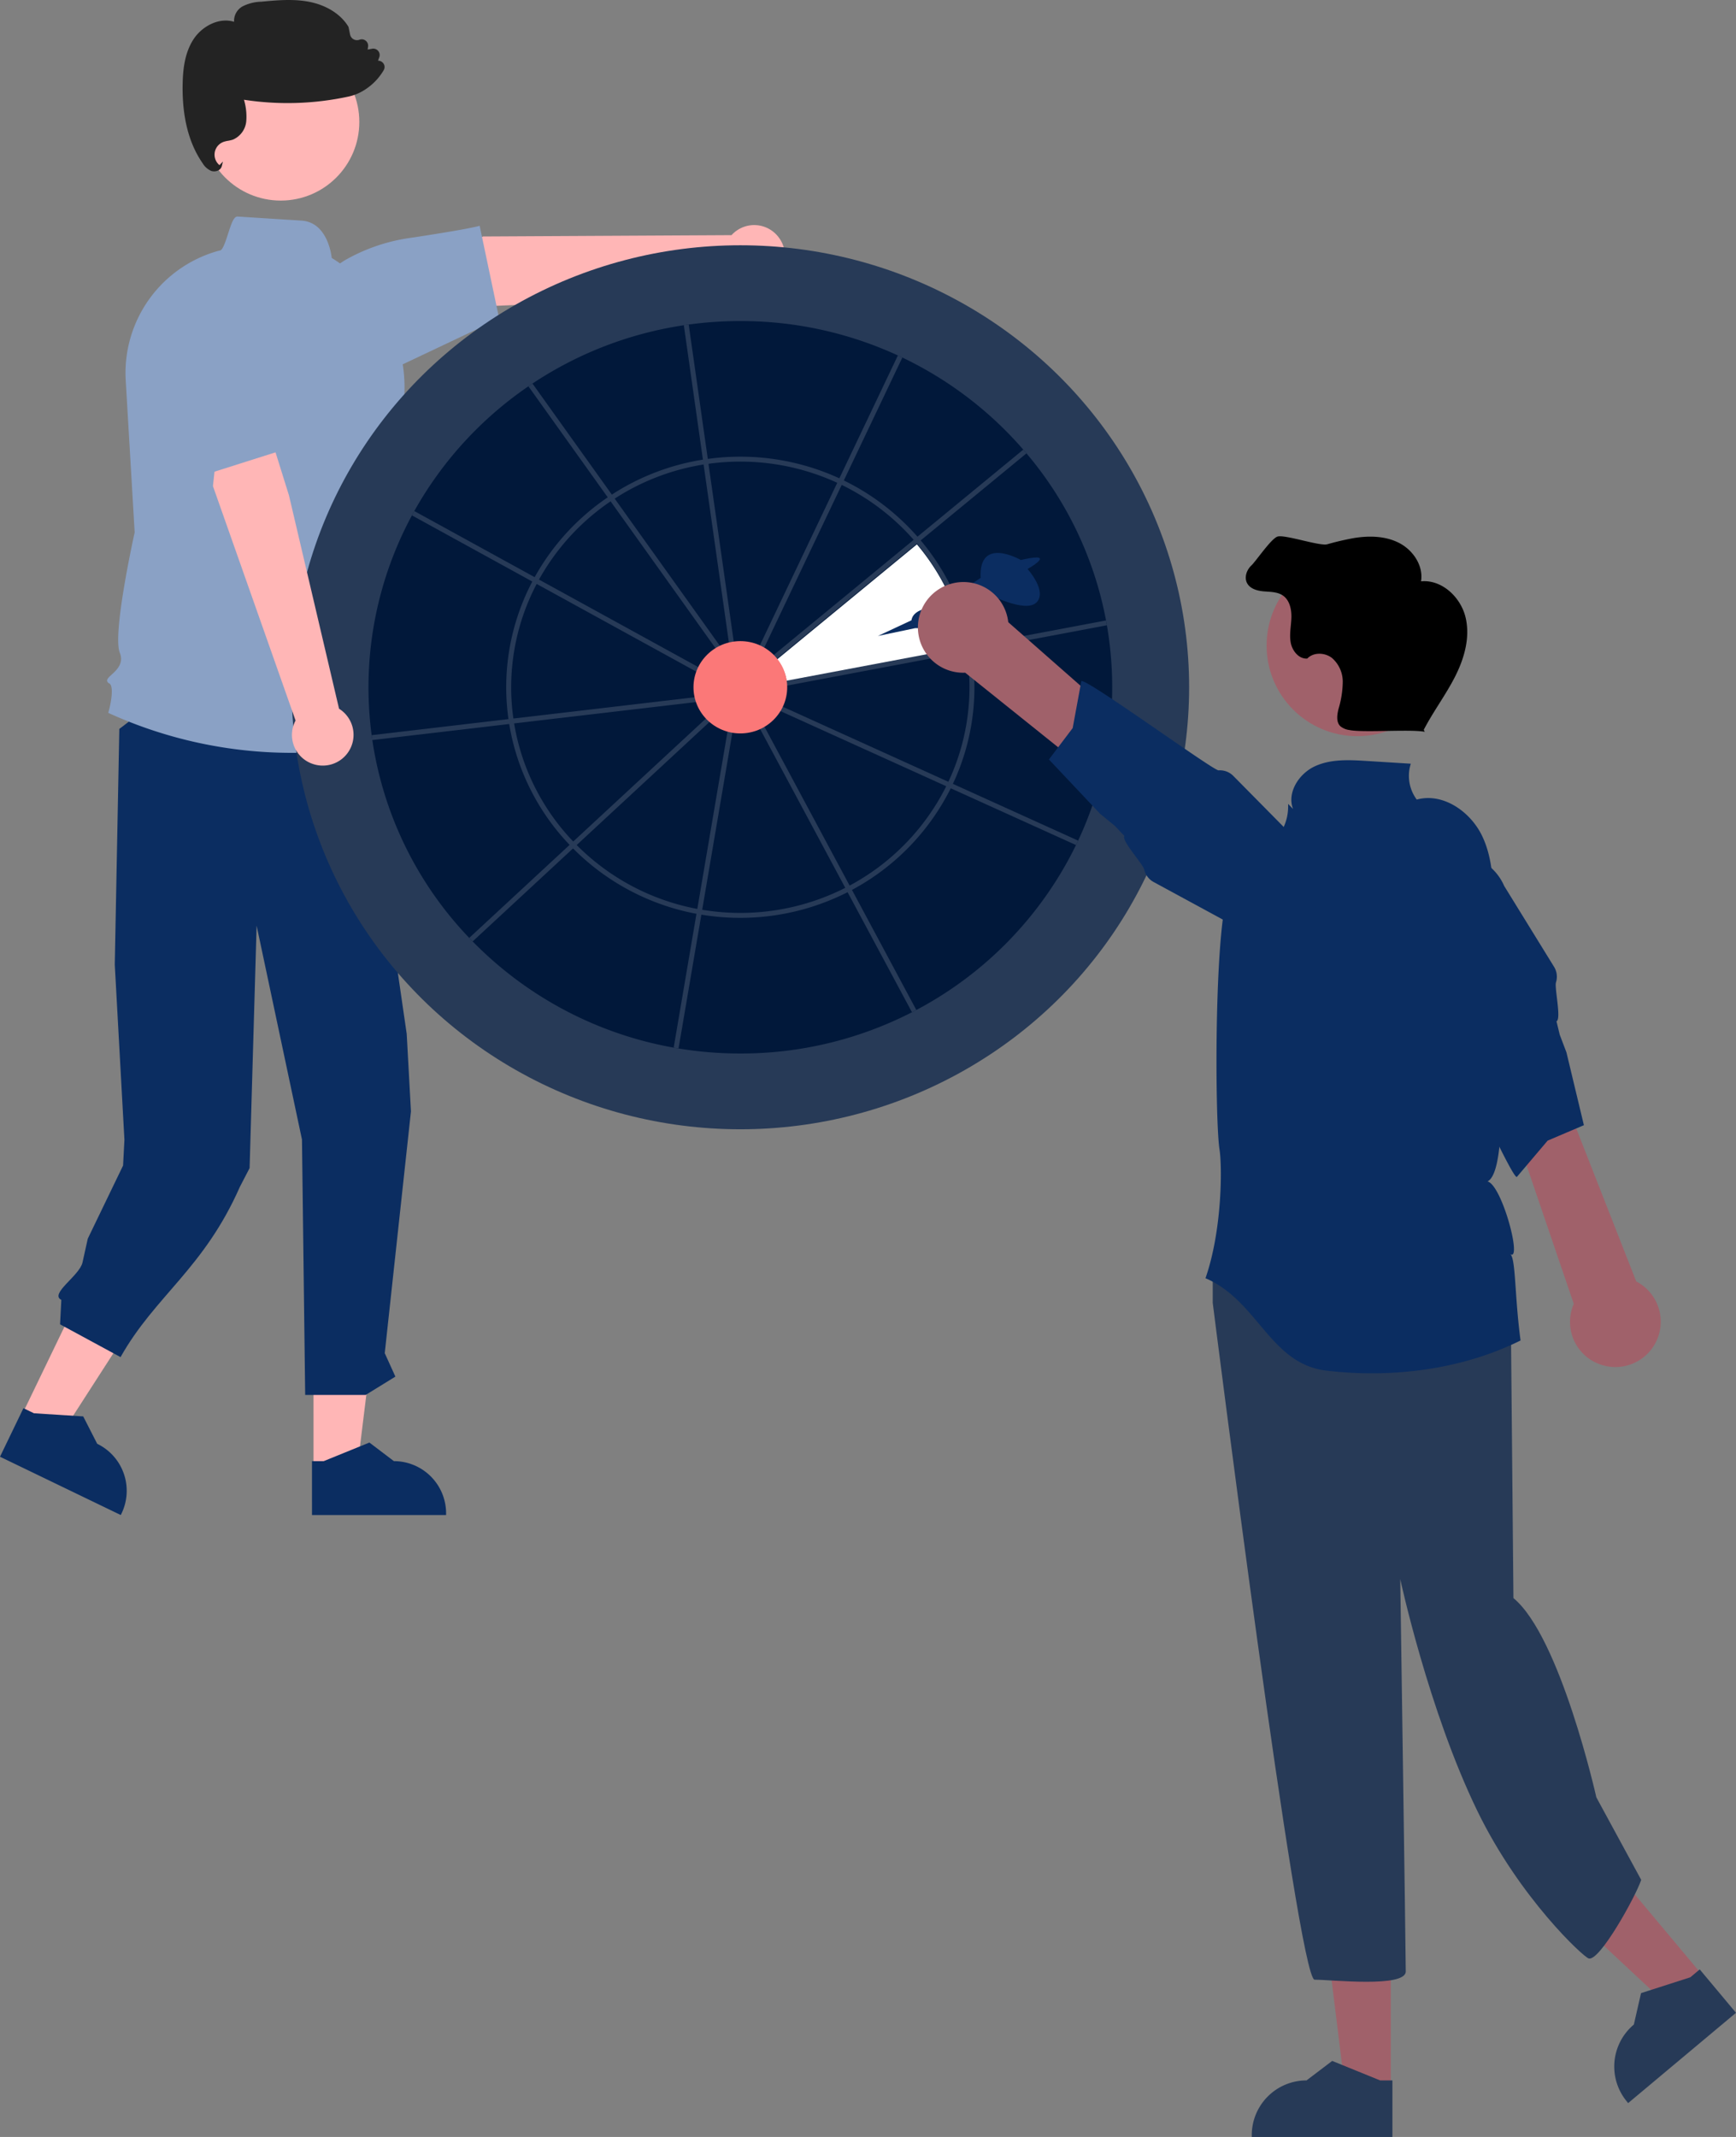 <svg xmlns="http://www.w3.org/2000/svg" width="503.768" height="620.021" viewBox="0 0 503.768 620.021">
  <rect x="0" y="0" width="503.768" height="620.021" fill="#808080" stroke="none"/>
  <g id="mission" transform="translate(-51.171)">
    <path id="Path_3120" data-name="Path 3120" d="M60.29,430.033l11.4,5.5L98.332,394.19,81.51,386.071Z" transform="translate(-2.977 -19.066)" fill="#ffb6b6"/>
    <path id="Path_3121" data-name="Path 3121" d="M328.839,566.883,363.888,583.8l.214-.443a15.149,15.149,0,0,0-7.056-20.227h0l-4.057-7.947-14.29-.909-3.059-1.477Z" transform="translate(-277.668 -144.22)" fill="#0b2d61"/>
    <path id="Path_3122" data-name="Path 3122" d="M149.536,445.993H162.19l6.021-48.816H149.533Z" transform="translate(-7.385 -19.614)" fill="#ffb6b6"/>
    <path id="Path_3123" data-name="Path 3123" d="M424.076,584.319h38.918v-.492a15.149,15.149,0,0,0-15.147-15.148h0l-7.109-5.393-13.264,5.394h-3.4Z" transform="translate(-282.371 -144.738)" fill="#0b2d61"/>
    <path id="Path_3124" data-name="Path 3124" d="M433.244,333.046l14.5,100.009,1.232,22.479-7.605,70.147,3.087,6.8-8.626,5.32H418.282l-.932-74.1L404.189,401.64l-2.036,70.339-2.817,5.435c-10.5,23.814-24.635,31.612-34.631,49.412l-17.553-9.508.368-7.091c-3.526-1.785,5.294-7,6.142-10.864l1.535-6.912,10.239-21.21.391-7.469-2.8-50.8,1.319-68.411,23.024-17.606Z" transform="translate(-278.55 -133.067)" fill="#0b2d61"/>
    <circle id="Ellipse_194" data-name="Ellipse 194" cx="22.804" cy="22.804" r="22.804" transform="translate(109.833 12.588)" fill="#ffb6b6"/>
    <path id="Path_3125" data-name="Path 3125" d="M415.058,344.694a128.456,128.456,0,0,1-52.924-11.48l-.267-.137.082-.289c.807-2.827,1.572-7.568.188-8.26a.948.948,0,0,1-.59-.7c-.079-.568.49-1.087,1.277-1.807,1.528-1.4,3.622-3.308,2.394-6.376-2.164-5.411,3.921-33.137,4.315-34.914l-2.6-44.2a36.765,36.765,0,0,1,27.186-37.572l.058-.015.06,0c.845.048,1.74-2.823,2.419-4.924,1-3.1,1.665-5.012,2.794-4.931,8.745.564,14.572.933,18.455,1.174,7.362.457,8.652,9.412,8.811,10.842a44.05,44.05,0,0,1,19.967,47.664l-3.669,15.778-3.243,7.581,1.069,14.957c5.03,4.182,3.588,12.738,3.3,14.183,4.793,4.958,1.849,10.793,1.136,12.028a11.684,11.684,0,0,1,2.107,10.894l4.414,14.345-.333.116A110.179,110.179,0,0,1,415.058,344.694Z" transform="translate(-279.283 -126.259)" fill="#8aa1c5"/>
    <path id="Path_3126" data-name="Path 3126" d="M560.8,195.137a8.878,8.878,0,0,0-13.6-.525L475.092,195l-20.487,9.9-2.657,11.343,33.1-1.384,63.187-7.217A8.926,8.926,0,0,0,560.8,195.136Z" transform="translate(-283.748 -126.387)" fill="#ffb6b6"/>
    <path id="Path_3127" data-name="Path 3127" d="M478.406,218.863,450.338,232.14l-26.022-10.893-.026-.21a19.39,19.39,0,0,1,9.841-19.413,53.093,53.093,0,0,1,17.49-6.055c17.213-2.56,20.7-3.544,20.737-3.554l.379-.11Z" transform="translate(-282.374 -126.398)" fill="#8aa1c5"/>
    <path id="Path_3128" data-name="Path 3128" d="M393.722,172.721a2.567,2.567,0,0,1-.828-.134,5.428,5.428,0,0,1-2.5-2.224c-4.042-5.813-5.993-13.564-5.8-23.036.082-4.008.535-9.131,3.342-13.216,2.36-3.434,7.134-6.16,11.584-4.792a4.809,4.809,0,0,1,2.4-4.44,12.6,12.6,0,0,1,5.5-1.39c4.519-.424,9.19-.861,13.766.006,5.131.973,9.326,3.618,11.509,7.255l.045.114.444,2.156a2.047,2.047,0,0,0,2.725,1.5,1.857,1.857,0,0,1,2.492,2l-.124.857,1.291-.241a1.858,1.858,0,0,1,2.084,2.47l-.365.986a1.955,1.955,0,0,1,1.421.626,1.8,1.8,0,0,1,.244,2.117,16.832,16.832,0,0,1-5.946,5.982,14.053,14.053,0,0,1-4.345,1.709,83.45,83.45,0,0,1-30.274.91,17.068,17.068,0,0,1,.677,6.128A6.441,6.441,0,0,1,399.2,163.5a9.327,9.327,0,0,1-1.413.341,8.286,8.286,0,0,0-1.349.328,3.947,3.947,0,0,0-1.156,6.746l1-1.041-.325,1.324a1.9,1.9,0,0,1-.968,1.206A2.661,2.661,0,0,1,393.722,172.721Z" transform="translate(-280.421 -122.995)" fill="#232323"/>
    <ellipse id="Ellipse_195" data-name="Ellipse 195" cx="130.234" cy="128.246" rx="130.234" ry="128.246" transform="translate(135.775 71.163)" fill="#273a57"/>
    <path id="Path_3129" data-name="Path 3129" d="M657.142,327.243a104.516,104.516,0,0,1-9.889,44.494c-.2.429-.408.859-.615,1.288a107.442,107.442,0,0,1-46.334,47.85c-.422.222-.844.444-1.267.658a108.74,108.74,0,0,1-49.8,11.972,110.464,110.464,0,0,1-17.932-1.46c-.472-.079-.945-.157-1.41-.243a108.2,108.2,0,0,1-58.341-30.813c-.329-.336-.658-.68-.995-1.023a105.3,105.3,0,0,1-28.122-57.418c-.064-.472-.136-.945-.193-1.417a105.14,105.14,0,0,1,11.685-63.758c.222-.422.458-.844.687-1.259a107.341,107.341,0,0,1,33.117-36.194c.393-.272.787-.537,1.181-.8A108.315,108.315,0,0,1,532.833,222.2c.472-.064.945-.136,1.417-.2a110.1,110.1,0,0,1,14.984-1.016,108.868,108.868,0,0,1,45.718,9.982c.437.2.866.4,1.3.608a107.962,107.962,0,0,1,35.085,26.72c.315.358.63.723.93,1.088a105.032,105.032,0,0,1,23.084,48.466v.007c.093.465.172.93.25,1.4A104.994,104.994,0,0,1,657.142,327.243Z" transform="translate(-283.223 -127.834)" fill="#01183a"/>
    <path id="Path_3130" data-name="Path 3130" d="M566.047,322.531a13.209,13.209,0,0,1,2.791,6.387l51.992-9.806a64.755,64.755,0,0,0-14.2-29.968Z" transform="translate(-289.382 -131.2)" fill="#fff"/>
    <path id="Path_3131" data-name="Path 3131" d="M618.381,318.7c-.064-.472-.15-.937-.236-1.4v-.007a66.213,66.213,0,0,0-14.5-30.619c-.308-.365-.622-.73-.937-1.081a68.218,68.218,0,0,0-21.367-16.315h-.007c-.429-.208-.852-.415-1.288-.615a68.857,68.857,0,0,0-38.183-5.632c-.472.057-.945.129-1.417.208a68.008,68.008,0,0,0-26.426,10.147c-.4.258-.8.522-1.2.794a67.675,67.675,0,0,0-21.2,23.17q-.343.623-.687,1.267a65.915,65.915,0,0,0-6.913,39.9q.086.719.215,1.417a66.216,66.216,0,0,0,17.524,35.077c.322.344.651.687.995,1.023a68.112,68.112,0,0,0,35.814,18.977c.472.093.945.172,1.417.25a68.932,68.932,0,0,0,42.441-6.512c.422-.215.837-.436,1.259-.665h.007A67.729,67.729,0,0,0,612.363,358.6q.322-.644.623-1.288a65.836,65.836,0,0,0,5.4-38.605Zm-6.7,38.011q-.3.655-.623,1.288a66.37,66.37,0,0,1-28.036,28.823c-.422.222-.844.444-1.267.658a67.338,67.338,0,0,1-41.518,6.361c-.472-.072-.952-.15-1.417-.243a66.665,66.665,0,0,1-35.006-18.541c-.343-.336-.673-.68-1-1.023a64.907,64.907,0,0,1-17.152-34.276c-.079-.465-.15-.937-.215-1.41a64.558,64.558,0,0,1,6.755-39.042c.215-.422.444-.844.68-1.267a66.284,66.284,0,0,1,20.78-22.7c.394-.272.787-.537,1.188-.787a66.623,66.623,0,0,1,25.8-9.9c.465-.079.937-.15,1.417-.207a67.354,67.354,0,0,1,37.367,5.517c.436.193.866.4,1.288.608A66.684,66.684,0,0,1,601.608,286.5c.315.358.63.723.93,1.088a64.754,64.754,0,0,1,14.2,29.968c.086.465.165.93.236,1.41a64.493,64.493,0,0,1-5.3,37.746Z" transform="translate(-285.3 -129.878)" fill="#273a57"/>
    <path id="Path_3132" data-name="Path 3132" d="M546.671,317.509l-1.166.83L514,274.245l-.837-1.166-23.019-32.215c.393-.272.787-.537,1.181-.8l23.034,32.222.83,1.174Z" transform="translate(-285.634 -128.776)" fill="#273a57"/>
    <path id="Path_3133" data-name="Path 3133" d="M539.284,325.133l-.694,1.259-47.807-26.262-1.259-.694-34.942-19.2c.222-.422.458-.844.687-1.259l34.941,19.192,1.252.694Z" transform="translate(-283.878 -130.698)" fill="#273a57"/>
    <path id="Path_3134" data-name="Path 3134" d="M538.068,337l-54.434,6.383-1.417.172-39.736,4.658c-.064-.472-.136-.945-.193-1.417L482,342.133l1.417-.165,54.484-6.39Z" transform="translate(-283.271 -133.493)" fill="#273a57"/>
    <path id="Path_3135" data-name="Path 3135" d="M543.053,342.072l-39.794,36.873-1.052.973-29.138,27c-.329-.336-.658-.68-.995-1.023l29.138-27,1.045-.973,39.822-36.9Z" transform="translate(-284.742 -133.762)" fill="#273a57"/>
    <path id="Path_3136" data-name="Path 3136" d="M602.108,232.089l-16.981,35.664h-.007l-.615,1.3-23.213,48.759L560,317.192l23.213-48.752.615-1.3,16.981-35.657C601.248,231.682,601.678,231.881,602.108,232.089Z" transform="translate(-289.084 -128.352)" fill="#273a57"/>
    <path id="Path_3137" data-name="Path 3137" d="M638.3,261.316l-30.691,25.253-1.109.916L564.548,322l-.909-1.1L605.572,286.4l1.1-.909,30.7-25.26C637.686,260.586,638,260.951,638.3,261.316Z" transform="translate(-289.264 -129.772)" fill="#273a57"/>
    <path id="Path_3138" data-name="Path 3138" d="M661.807,313.766l-39.292,7.406-1.4.265-53.768,10.14-.265-1.4,53.8-10.147,1.4-.258v-.007l39.278-7.4C661.649,312.829,661.728,313.294,661.807,313.766Z" transform="translate(-289.434 -132.347)" fill="#273a57"/>
    <path id="Path_3139" data-name="Path 3139" d="M653.413,377.526c-.2.429-.408.859-.615,1.288l-36.351-16.473-1.3-.594-49.1-22.247.594-1.3,49.124,22.262,1.3.594Z" transform="translate(-289.383 -133.622)" fill="#273a57"/>
    <path id="Path_3140" data-name="Path 3140" d="M606.166,426.911c-.422.222-.844.444-1.267.658l-18.676-34.827-.68-1.267-25.525-47.6,1.259-.673,25.532,47.614.673,1.259h.007Z" transform="translate(-289.085 -133.87)" fill="#273a57"/>
    <path id="Path_3141" data-name="Path 3141" d="M551.759,345.11l-8.995,52.809-.243,1.417L535.9,438.163c-.472-.079-.945-.157-1.41-.243l6.612-38.834.243-1.41,8.995-52.809Z" transform="translate(-287.824 -133.952)" fill="#273a57"/>
    <path id="Path_3142" data-name="Path 3142" d="M552.32,315.8l-1.417.2-7.578-53.339-.2-1.417-5.538-39c.472-.064.945-.136,1.417-.2l5.538,38.992.2,1.417Z" transform="translate(-287.977 -127.887)" fill="#273a57"/>
    <ellipse id="Ellipse_196" data-name="Ellipse 196" cx="13.596" cy="13.388" rx="13.596" ry="13.388" transform="translate(252.414 186.021)" fill="#fb7878"/>
    <path id="Path_3143" data-name="Path 3143" d="M571.552,601.446l-10.176,8.521-37.711-35.2,15.02-12.577Z" transform="translate(-25.861 -27.763)" fill="#a0616a"/>
    <path id="Path_3144" data-name="Path 3144" d="M856.943,736.678l-31.294,26.2-.331-.4a15.888,15.888,0,0,1,1.981-22.38h0l2.085-9.123,14.3-4.594,2.732-2.287Z" transform="translate(-302.003 -152.68)" fill="#273a57"/>
    <path id="Path_3145" data-name="Path 3145" d="M477.375,635.006H464.1l-6.315-51.2h19.59Z" transform="translate(-22.608 -28.831)" fill="#a0616a"/>
    <path id="Path_3146" data-name="Path 3146" d="M751.775,774.08H710.958v-.516a15.888,15.888,0,0,1,15.886-15.886h0l7.456-5.656,13.911,5.657h3.563Z" transform="translate(-296.539 -154.059)" fill="#273a57"/>
    <path id="Path_3147" data-name="Path 3147" d="M783.917,502.845c3.206,4.008,1.6,17.634,1.6,17.634l.786,84.865c13.627,11.222,24.063,57.815,24.063,57.815L823.38,687.1c-1.6,4.809-12,23.616-15.21,22.815-1.488-.372-20.006-17.45-32.321-42.778-14.226-29.257-22.392-67.3-22.392-67.3s1.6,109.014,1.6,113.823-21.642,2.4-26.452,2.4-29.565-196.385-29.565-196.385V508.457l4.008-5.611S780.71,498.838,783.917,502.845Z" transform="translate(-295.95 -141.665)" fill="#273a57"/>
    <path id="Path_3148" data-name="Path 3148" d="M606.56,311.312l-9.72,4.536,10.833-2.268s7.96.324,7.96-2.916l12.961-7.128s11.017,5.832,14.257,2.592-2.592-9.72-2.592-9.72,3.9-2.153,3.572-3.021-5.516.429-5.516.429S626,286.687,626.649,299l-12.961,8.593S607.207,307.424,606.56,311.312Z" transform="translate(-290.903 -131.329)" fill="#0b2d61"/>
    <path id="Path_3149" data-name="Path 3149" d="M788.261,523.385c-17.011,8.44-37.253,10.993-56.319,8.752-16.437-1.935-19.855-20.3-35.111-26.816,4.821-13.852,4.879-32.24,4.065-37.4-1.394-8.812-1.653-70.227,3.453-76.623,6.7-8.391,16.918-12.873,16.454-23.6l1.432,1.47c-1.809-4.761,1.695-10.211,6.308-12.365s9.943-1.88,15.027-1.563l12.84.8a11.543,11.543,0,0,0,1.727,10.408c7.587-2.094,15.59,3.471,18.979,10.566s3.307,15.295,3.154,23.161c-.175,9.1,6.57,73.019-1.591,77.064,4.209,1.06,10.159,23.508,6.567,21.075C786.908,499.484,786.506,510.353,788.261,523.385Z" transform="translate(-295.841 -134.454)" fill="#0b2d61"/>
    <path id="Path_3150" data-name="Path 3150" d="M618.574,301.172a13.077,13.077,0,0,1,16.687,11.12l72.176,63.461L694.4,384.411l-71.638-57.464a13.148,13.148,0,0,1-4.194-25.774Z" transform="translate(-291.506 -131.768)" fill="#a0616a"/>
    <path id="Path_3151" data-name="Path 3151" d="M698.275,356.773c-1.58.091-38.881-27.127-39.836-25.865L655.933,344.5h0l-6.895,9.118h0l14.9,15.8,4.259,3.493,2.738,2.895c-.958,1.281,5.4,8.145,5.744,9.712a5.478,5.478,0,0,0,2.724,3.643l24.254,13.16a15.212,15.212,0,0,0,18.2-24.377l-3.577-3.618-5.48-5.554-10.255-10.385A5.45,5.45,0,0,0,698.275,356.773Z" transform="translate(-293.481 -133.26)" fill="#0b2d61"/>
    <circle id="Ellipse_197" data-name="Ellipse 197" cx="26.31" cy="26.31" r="26.31" transform="translate(418.722 160.98)" fill="#a0616a"/>
    <path id="Path_3152" data-name="Path 3152" d="M772.867,310.037c-1.463-5.806-6.92-10.871-12.879-10.284.736-4.473-2.241-8.977-6.255-11.085s-8.807-2.2-13.28-1.464a79.022,79.022,0,0,0-7.708,1.8c-2.153.579-12.247-2.876-14.386-2.246-1.829.539-6.229,7.091-7.618,8.4s-2.123,3.507-1.2,5.173c.916,1.645,3.01,2.181,4.887,2.335s3.892.127,5.45,1.185c2,1.359,2.568,4.07,2.487,6.488s-.636,4.857-.184,7.234,2.375,4.751,4.789,4.588c1.807-1.905,5.109-1.783,7.182-.171a9.134,9.134,0,0,1,3.121,6.959,28.3,28.3,0,0,1-1.214,7.757c-.434,1.737-.762,3.844.525,5.089a5.212,5.212,0,0,0,2.633,1.1c3.8.807,18.054-.288,21.852.519l-.294-.58c2.752-5.318,6.4-10.133,9.108-15.474S774.33,315.842,772.867,310.037Z" transform="translate(-296.449 -131.078)"/>
    <path id="Path_3153" data-name="Path 3153" d="M816.586,534.124a13.077,13.077,0,0,1-8.94-17.95l-31.019-90.965,15.613-1.023,33.536,85.495a13.148,13.148,0,0,1-9.19,24.443Z" transform="translate(-299.782 -137.869)" fill="#a0616a"/>
    <path id="Path_3154" data-name="Path 3154" d="M768.49,435.1c1.416.708,20.223,42.879,21.679,42.26l8.94-10.544h0l10.518-4.477h0l-5.064-21.122-1.955-5.149-.934-3.873c1.468-.634-.629-9.752-.149-11.282a5.479,5.479,0,0,0-.549-4.515l-14.487-23.485A15.212,15.212,0,1,0,758.568,405l1.3,4.919,1.989,7.544,3.726,14.112A5.45,5.45,0,0,0,768.49,435.1Z" transform="translate(-298.828 -135.872)" fill="#0b2d61"/>
    <path id="Path_3159" data-name="Path 3159" d="M422.905,350.5a8.878,8.878,0,0,1-5.087-12.627l-23.973-68.007,2.4-22.626,9.781-6.331,9.873,31.628,14.538,61.914a8.926,8.926,0,0,1-7.531,16.048Z" transform="translate(-280.878 -128.818)" fill="#ffb6b6"/>
    <path id="Path_3160" data-name="Path 3160" d="M105.247,99.089l22.673-8.776,13.164,43.881L110.7,143.823Z" transform="translate(-5.198 -4.46)" fill="#8aa1c5"/>
  </g>
</svg>
